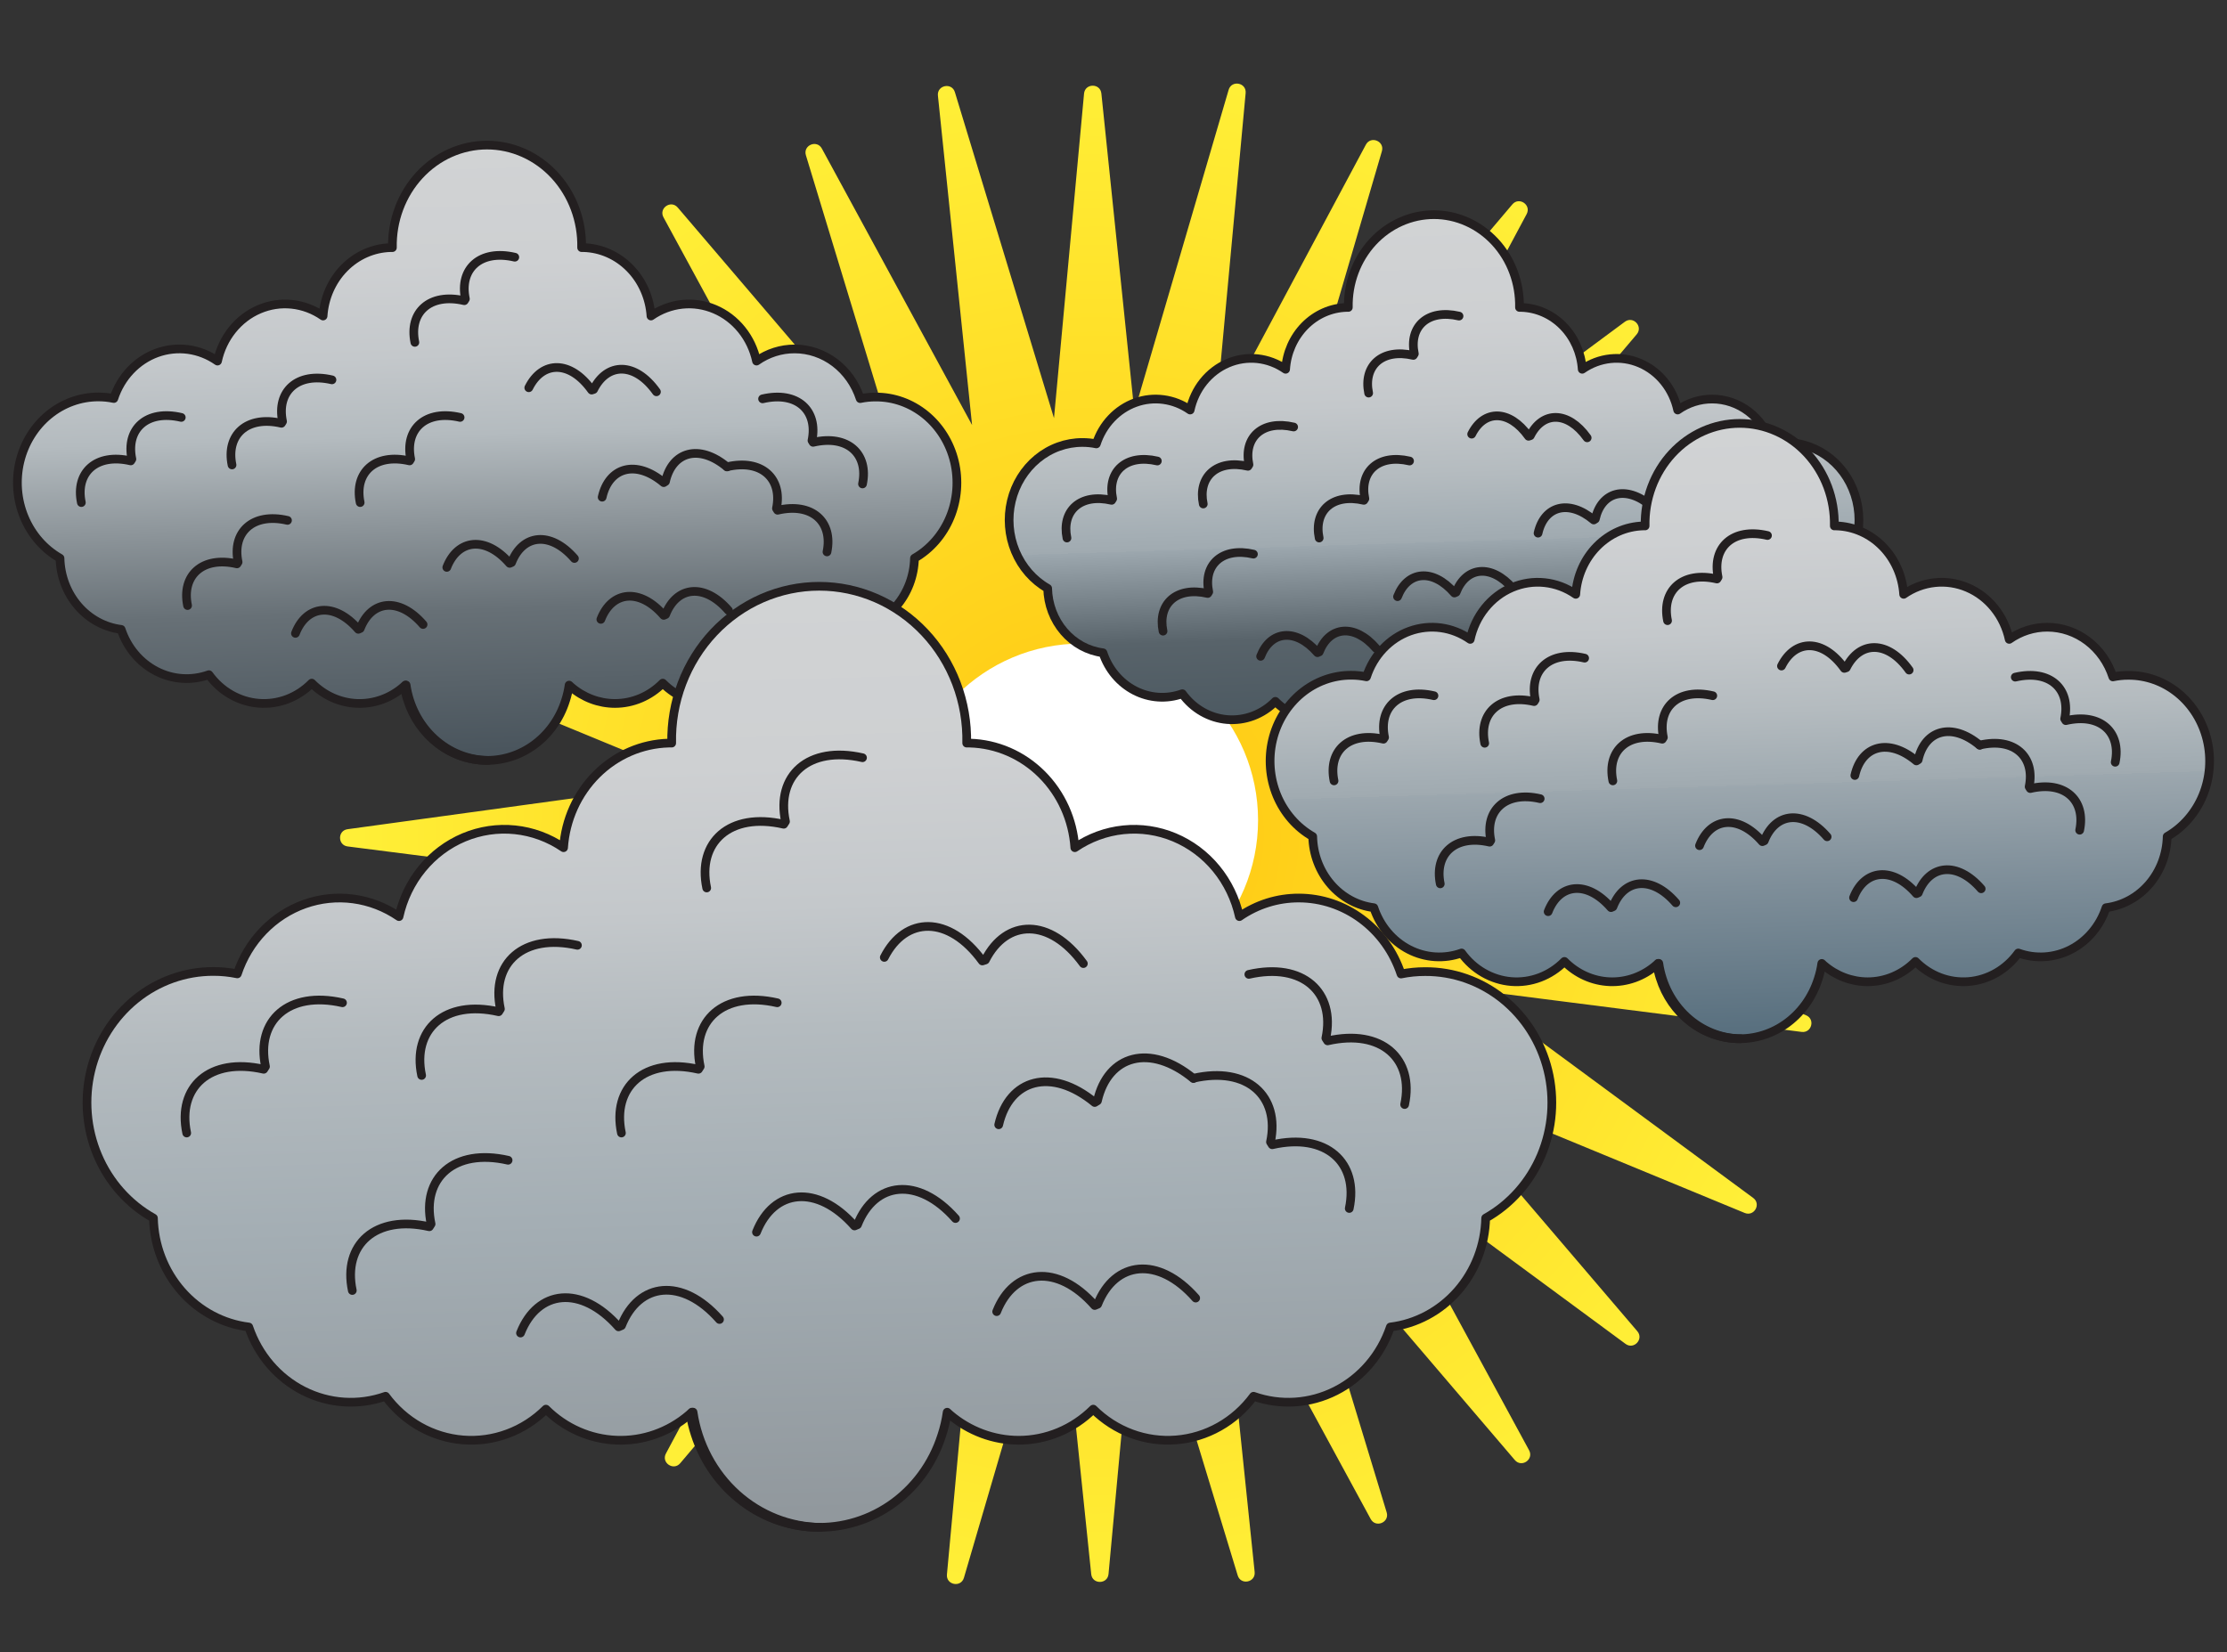 <svg width="128" height="95" viewBox="0 0 128 95" fill="none" xmlns="http://www.w3.org/2000/svg">
<rect x="0" y="0" width="128" height="95" fill="#333333" stroke="none"/>
<path d="M19.977 47.672C19.398 47.751 19.402 48.589 19.981 48.663L103.55 59.326C104.129 59.4 104.344 58.591 103.804 58.368L25.744 26.139C25.198 25.914 24.781 26.654 25.256 27.004L93.43 77.262C93.908 77.614 94.493 76.987 94.107 76.534L38.954 11.932C38.565 11.475 37.848 11.968 38.135 12.495L78.783 87.332C79.071 87.862 79.876 87.524 79.701 86.948L54.884 5.3C54.708 4.721 53.846 4.895 53.908 5.498L62.719 90.498C62.781 91.1 63.658 91.094 63.714 90.493L71.595 5.352C71.651 4.749 70.787 4.585 70.617 5.166L46.596 87.179C46.427 87.757 47.233 88.086 47.517 87.555L87.746 12.309C88.029 11.78 87.312 11.292 86.924 11.75L31.95 76.65C31.566 77.103 32.152 77.729 32.629 77.375L100.698 26.943C101.172 26.592 100.752 25.852 100.207 26.081L22.358 58.682C21.818 58.908 22.039 59.718 22.619 59.639L106.044 48.201C106.623 48.122 106.62 47.284 106.04 47.21L22.471 36.547C21.892 36.473 21.677 37.282 22.217 37.505L100.278 69.734C100.823 69.959 101.241 69.22 100.766 68.87L32.592 18.611C32.114 18.259 31.529 18.887 31.915 19.339L87.067 83.941C87.457 84.398 88.173 83.905 87.887 83.378L47.238 8.541C46.951 8.012 46.145 8.349 46.32 8.925L71.138 90.573C71.314 91.152 72.176 90.978 72.113 90.375L63.303 5.375C63.24 4.773 62.363 4.779 62.307 5.381L54.426 90.521C54.371 91.124 55.234 91.289 55.404 90.707L79.426 8.694C79.595 8.117 78.788 7.787 78.505 8.318L38.275 83.564C37.992 84.093 38.71 84.581 39.097 84.123L94.071 19.223C94.455 18.77 93.87 18.144 93.392 18.498L25.324 68.93C24.849 69.281 25.269 70.021 25.814 69.793L103.663 37.191C104.203 36.965 103.982 36.155 103.403 36.234L19.977 47.672Z" fill="url(#paint0_radial_73_11936)"/>
<path d="M72.309 47.155C72.309 52.763 67.763 57.309 62.155 57.309C56.546 57.309 52 52.763 52 47.155C52 41.546 56.546 37 62.155 37C67.763 37 72.309 41.546 72.309 47.155Z" fill="white"/>
<path d="M50.325 22.826C50.028 22.825 49.731 22.856 49.44 22.916C49.17 22.084 48.663 21.361 47.988 20.849C47.312 20.337 46.503 20.061 45.673 20.061C44.894 20.058 44.131 20.301 43.482 20.759C43.339 20.094 43.047 19.476 42.63 18.958C42.213 18.439 41.684 18.035 41.087 17.781C40.491 17.526 39.846 17.428 39.206 17.496C38.567 17.564 37.953 17.794 37.416 18.168C37.347 17.12 36.912 16.136 36.196 15.409C35.48 14.682 34.534 14.264 33.543 14.236H33.43C33.446 13.468 33.317 12.705 33.05 11.99C32.784 11.276 32.386 10.625 31.88 10.076C31.373 9.527 30.768 9.091 30.101 8.793C29.433 8.495 28.716 8.341 27.992 8.341C27.268 8.341 26.551 8.495 25.883 8.793C25.216 9.091 24.611 9.527 24.105 10.076C23.598 10.625 23.2 11.276 22.934 11.99C22.668 12.705 22.539 13.468 22.554 14.236H22.441C21.45 14.264 20.505 14.682 19.788 15.409C19.073 16.136 18.638 17.12 18.569 18.168C18.032 17.794 17.417 17.564 16.778 17.496C16.138 17.428 15.493 17.526 14.897 17.781C14.301 18.035 13.772 18.439 13.355 18.958C12.938 19.476 12.645 20.094 12.502 20.759C11.995 20.404 11.418 20.176 10.816 20.094C10.213 20.012 9.6 20.078 9.025 20.285C8.45 20.493 7.927 20.838 7.497 21.293C7.066 21.748 6.74 22.301 6.542 22.911C6.251 22.85 5.956 22.82 5.659 22.82C4.623 22.818 3.615 23.182 2.797 23.856C1.979 24.53 1.396 25.476 1.142 26.541C0.888 27.607 0.977 28.732 1.395 29.738C1.813 30.744 2.536 31.572 3.449 32.092C3.472 33.109 3.84 34.083 4.485 34.835C5.131 35.587 6.011 36.066 6.963 36.185C7.311 37.236 8.036 38.099 8.98 38.587C9.925 39.075 11.012 39.147 12.007 38.789C12.347 39.26 12.777 39.65 13.269 39.932C13.761 40.215 14.303 40.385 14.861 40.431C15.418 40.477 15.979 40.397 16.506 40.198C17.032 39.998 17.514 39.684 17.918 39.274C18.622 39.988 19.549 40.403 20.522 40.441C21.496 40.478 22.448 40.136 23.2 39.479C23.233 39.449 23.267 39.419 23.298 39.386C23.448 40.511 23.953 41.548 24.729 42.331C25.506 43.113 26.508 43.594 27.575 43.696C28.641 43.798 29.709 43.514 30.605 42.891C31.5 42.269 32.171 41.343 32.508 40.265C32.601 39.98 32.669 39.687 32.71 39.389L32.81 39.482C33.525 40.102 34.419 40.441 35.343 40.443C36.368 40.444 37.353 40.025 38.094 39.274C38.499 39.684 38.98 39.998 39.507 40.198C40.033 40.397 40.593 40.476 41.151 40.431C41.708 40.385 42.25 40.215 42.742 39.932C43.233 39.65 43.663 39.26 44.003 38.789C44.998 39.147 46.086 39.075 47.03 38.587C47.974 38.099 48.699 37.236 49.047 36.185C49.999 36.066 50.879 35.587 51.525 34.835C52.17 34.083 52.538 33.109 52.561 32.092C53.473 31.57 54.194 30.739 54.61 29.732C55.026 28.725 55.112 27.599 54.856 26.534C54.599 25.469 54.014 24.525 53.193 23.853C52.373 23.181 51.364 22.82 50.328 22.826H50.325Z" fill="url(#paint1_linear_73_11936)" stroke="#231F20" stroke-width="0.5" stroke-linecap="round" stroke-linejoin="round"/>
<path d="M28.05 43.718H27.991C26.979 43.718 25.994 43.38 25.173 42.752C24.353 42.124 23.739 41.239 23.419 40.221C23.341 39.98 23.282 39.732 23.244 39.479C23.277 39.449 23.311 39.419 23.342 39.386C23.515 40.583 24.084 41.675 24.947 42.469C25.809 43.262 26.909 43.705 28.05 43.718Z" stroke="#231F20" stroke-width="0.5" stroke-linecap="round" stroke-linejoin="round"/>
<path d="M19.08 21.838C17.082 21.372 15.882 22.517 16.24 24.231L16.176 24.335C14.18 23.869 12.98 25.017 13.336 26.731" stroke="#231F20" stroke-width="0.5" stroke-linecap="round" stroke-linejoin="round"/>
<path d="M10.419 23.998C8.421 23.532 7.221 24.68 7.58 26.394L7.515 26.498C5.52 26.032 4.319 27.177 4.676 28.894" stroke="#231F20" stroke-width="0.5" stroke-linecap="round" stroke-linejoin="round"/>
<path d="M16.524 29.918C14.526 29.452 13.326 30.6 13.685 32.314L13.62 32.418C11.625 31.952 10.424 33.097 10.781 34.814" stroke="#231F20" stroke-width="0.5" stroke-linecap="round" stroke-linejoin="round"/>
<path d="M26.445 23.998C24.449 23.532 23.249 24.68 23.605 26.394L23.541 26.498C21.543 26.032 20.345 27.177 20.701 28.894" stroke="#231F20" stroke-width="0.5" stroke-linecap="round" stroke-linejoin="round"/>
<path d="M33.017 32.108C31.633 30.512 30.033 30.717 29.403 32.341L29.294 32.388C27.911 30.791 26.31 30.997 25.68 32.62" stroke="#231F20" stroke-width="0.5" stroke-linecap="round" stroke-linejoin="round"/>
<path d="M24.317 35.903C22.936 34.304 21.333 34.51 20.704 36.133L20.595 36.18C19.212 34.584 17.608 34.789 16.981 36.413" stroke="#231F20" stroke-width="0.5" stroke-linecap="round" stroke-linejoin="round"/>
<path d="M41.871 35.098C40.49 33.499 38.887 33.707 38.257 35.331L38.149 35.378C36.768 33.779 35.164 33.987 34.535 35.608" stroke="#231F20" stroke-width="0.5" stroke-linecap="round" stroke-linejoin="round"/>
<path d="M41.788 26.846C40.183 25.501 38.631 25.972 38.249 27.683L38.149 27.747C36.546 26.402 34.994 26.873 34.61 28.584" stroke="#231F20" stroke-width="0.5" stroke-linecap="round" stroke-linejoin="round"/>
<path d="M37.73 22.525C36.497 20.794 34.891 20.838 34.117 22.391L34.006 22.426C32.772 20.696 31.166 20.739 30.392 22.292" stroke="#231F20" stroke-width="0.5" stroke-linecap="round" stroke-linejoin="round"/>
<path d="M29.589 14.787C27.591 14.321 26.39 15.469 26.749 17.183L26.685 17.287C24.689 16.821 23.489 17.966 23.845 19.683" stroke="#231F20" stroke-width="0.5" stroke-linecap="round" stroke-linejoin="round"/>
<path d="M43.83 22.93C45.826 22.465 47.026 23.609 46.67 25.326L46.734 25.43C48.732 24.965 49.93 26.109 49.574 27.823" stroke="#231F20" stroke-width="0.5" stroke-linecap="round" stroke-linejoin="round"/>
<path d="M41.788 26.835C43.784 26.369 44.984 27.517 44.628 29.23L44.693 29.335C46.691 28.869 47.888 30.014 47.532 31.73" stroke="#231F20" stroke-width="0.5" stroke-linecap="round" stroke-linejoin="round"/>
<path d="M102.617 25.444C102.348 25.443 102.08 25.47 101.816 25.525C101.573 24.772 101.113 24.118 100.503 23.655C99.892 23.192 99.16 22.943 98.409 22.942C97.704 22.939 97.014 23.159 96.427 23.573C96.298 22.972 96.033 22.413 95.656 21.944C95.279 21.475 94.8 21.11 94.261 20.88C93.722 20.649 93.138 20.561 92.56 20.622C91.981 20.683 91.426 20.892 90.94 21.23C90.877 20.282 90.484 19.392 89.836 18.734C89.189 18.077 88.334 17.699 87.437 17.674H87.335C87.349 16.979 87.232 16.288 86.991 15.642C86.751 14.996 86.391 14.407 85.932 13.91C85.474 13.414 84.927 13.019 84.323 12.75C83.719 12.48 83.071 12.341 82.416 12.341C81.761 12.341 81.112 12.48 80.508 12.75C79.904 13.019 79.357 13.414 78.899 13.91C78.441 14.407 78.081 14.996 77.84 15.642C77.6 16.288 77.483 16.979 77.497 17.674H77.394C76.498 17.699 75.643 18.077 74.995 18.734C74.348 19.392 73.954 20.282 73.892 21.23C73.406 20.892 72.85 20.683 72.272 20.622C71.693 20.561 71.11 20.649 70.57 20.88C70.031 21.11 69.553 21.475 69.175 21.944C68.798 22.413 68.534 22.972 68.405 23.573C67.946 23.252 67.424 23.047 66.879 22.973C66.333 22.898 65.779 22.957 65.259 23.145C64.739 23.333 64.266 23.645 63.877 24.057C63.487 24.468 63.192 24.969 63.013 25.52C62.75 25.465 62.483 25.438 62.215 25.439C61.277 25.436 60.366 25.766 59.626 26.375C58.885 26.985 58.358 27.84 58.129 28.804C57.899 29.768 57.979 30.786 58.358 31.695C58.736 32.605 59.39 33.355 60.216 33.825C60.236 34.745 60.569 35.626 61.153 36.306C61.737 36.986 62.532 37.42 63.394 37.528C63.709 38.479 64.364 39.259 65.219 39.7C66.073 40.141 67.057 40.207 67.956 39.883C68.264 40.309 68.653 40.661 69.098 40.917C69.543 41.173 70.033 41.327 70.538 41.368C71.042 41.409 71.549 41.337 72.026 41.157C72.502 40.977 72.938 40.692 73.303 40.322C73.941 40.967 74.778 41.343 75.659 41.377C76.539 41.411 77.401 41.102 78.081 40.507C78.111 40.48 78.142 40.453 78.17 40.423C78.306 41.44 78.762 42.379 79.464 43.087C80.167 43.794 81.074 44.229 82.038 44.321C83.003 44.413 83.969 44.157 84.779 43.594C85.589 43.03 86.196 42.193 86.501 41.218C86.585 40.961 86.646 40.695 86.683 40.426L86.774 40.51C87.421 41.07 88.23 41.377 89.065 41.379C89.992 41.38 90.883 41.001 91.554 40.322C91.92 40.692 92.355 40.977 92.831 41.157C93.308 41.337 93.814 41.409 94.319 41.368C94.823 41.327 95.313 41.173 95.758 40.917C96.202 40.661 96.591 40.309 96.899 39.883C97.799 40.207 98.782 40.141 99.636 39.7C100.491 39.259 101.146 38.479 101.461 37.528C102.323 37.42 103.118 36.986 103.702 36.306C104.286 35.626 104.619 34.745 104.639 33.825C105.464 33.353 106.117 32.601 106.493 31.69C106.869 30.779 106.947 29.761 106.715 28.798C106.483 27.834 105.954 26.98 105.212 26.373C104.47 25.765 103.557 25.438 102.62 25.444H102.617Z" fill="url(#paint2_linear_73_11936)" stroke="#231F20" stroke-width="0.5" stroke-linecap="round" stroke-linejoin="round"/>
<path d="M82.468 44.342H82.415C81.5 44.341 80.608 44.035 79.866 43.468C79.124 42.9 78.569 42.099 78.279 41.179C78.208 40.96 78.155 40.736 78.121 40.507C78.151 40.48 78.181 40.453 78.209 40.423C78.366 41.506 78.881 42.494 79.661 43.212C80.441 43.929 81.436 44.33 82.468 44.342Z" stroke="#231F20" stroke-width="0.5" stroke-linecap="round" stroke-linejoin="round"/>
<path d="M74.354 24.549C72.547 24.128 71.461 25.164 71.786 26.714L71.727 26.808C69.922 26.387 68.837 27.425 69.159 28.975" stroke="#231F20" stroke-width="0.5" stroke-linecap="round" stroke-linejoin="round"/>
<path d="M66.52 26.504C64.713 26.082 63.627 27.12 63.952 28.671L63.893 28.765C62.088 28.344 61.003 29.379 61.325 30.932" stroke="#231F20" stroke-width="0.5" stroke-linecap="round" stroke-linejoin="round"/>
<path d="M72.043 31.858C70.235 31.437 69.15 32.475 69.474 34.026L69.416 34.12C67.611 33.699 66.525 34.734 66.847 36.287" stroke="#231F20" stroke-width="0.5" stroke-linecap="round" stroke-linejoin="round"/>
<path d="M81.016 26.504C79.211 26.082 78.125 27.12 78.448 28.671L78.389 28.765C76.582 28.344 75.498 29.379 75.821 30.932" stroke="#231F20" stroke-width="0.5" stroke-linecap="round" stroke-linejoin="round"/>
<path d="M86.961 33.84C85.709 32.396 84.262 32.582 83.692 34.05L83.594 34.093C82.342 32.648 80.895 32.834 80.325 34.303" stroke="#231F20" stroke-width="0.5" stroke-linecap="round" stroke-linejoin="round"/>
<path d="M79.092 37.273C77.843 35.826 76.393 36.012 75.823 37.481L75.725 37.523C74.473 36.079 73.023 36.265 72.456 37.733" stroke="#231F20" stroke-width="0.5" stroke-linecap="round" stroke-linejoin="round"/>
<path d="M94.97 36.544C93.721 35.098 92.271 35.286 91.701 36.755L91.603 36.797C90.354 35.351 88.904 35.539 88.334 37.005" stroke="#231F20" stroke-width="0.5" stroke-linecap="round" stroke-linejoin="round"/>
<path d="M94.895 29.079C93.443 27.863 92.04 28.289 91.694 29.837L91.603 29.894C90.153 28.678 88.75 29.104 88.402 30.652" stroke="#231F20" stroke-width="0.5" stroke-linecap="round" stroke-linejoin="round"/>
<path d="M91.225 25.171C90.109 23.606 88.656 23.645 87.956 25.05L87.855 25.082C86.739 23.517 85.287 23.556 84.586 24.96" stroke="#231F20" stroke-width="0.5" stroke-linecap="round" stroke-linejoin="round"/>
<path d="M83.86 18.172C82.053 17.751 80.967 18.788 81.291 20.339L81.233 20.433C79.428 20.012 78.342 21.047 78.665 22.6" stroke="#231F20" stroke-width="0.5" stroke-linecap="round" stroke-linejoin="round"/>
<path d="M96.742 25.538C98.547 25.117 99.633 26.152 99.311 27.705L99.369 27.799C101.176 27.378 102.26 28.413 101.938 29.964" stroke="#231F20" stroke-width="0.5" stroke-linecap="round" stroke-linejoin="round"/>
<path d="M94.895 29.07C96.7 28.648 97.786 29.686 97.464 31.237L97.522 31.331C99.329 30.91 100.413 31.945 100.091 33.498" stroke="#231F20" stroke-width="0.5" stroke-linecap="round" stroke-linejoin="round"/>
<path d="M81.905 55.859C81.442 55.858 80.98 55.904 80.525 55.997C80.105 54.723 79.313 53.618 78.261 52.835C77.208 52.052 75.947 51.63 74.653 51.629C73.437 51.625 72.248 51.996 71.236 52.697C71.013 51.681 70.557 50.735 69.907 49.942C69.257 49.149 68.432 48.532 67.502 48.142C66.573 47.753 65.567 47.603 64.57 47.707C63.573 47.81 62.615 48.163 61.777 48.735C61.67 47.131 60.992 45.627 59.875 44.515C58.759 43.403 57.285 42.764 55.74 42.722H55.563C55.588 41.547 55.386 40.379 54.971 39.286C54.556 38.194 53.936 37.198 53.146 36.359C52.356 35.519 51.413 34.852 50.373 34.396C49.332 33.941 48.214 33.706 47.085 33.706C45.956 33.706 44.838 33.941 43.797 34.396C42.756 34.852 41.813 35.519 41.023 36.359C40.234 37.198 39.613 38.194 39.198 39.286C38.783 40.379 38.582 41.547 38.606 42.722H38.429C36.885 42.764 35.41 43.403 34.294 44.515C33.178 45.627 32.5 47.131 32.392 48.735C31.555 48.163 30.597 47.81 29.6 47.707C28.603 47.603 27.597 47.753 26.667 48.142C25.738 48.532 24.913 49.149 24.263 49.942C23.613 50.735 23.157 51.681 22.934 52.697C22.143 52.154 21.243 51.806 20.304 51.681C19.364 51.556 18.409 51.655 17.512 51.973C16.615 52.291 15.8 52.818 15.129 53.514C14.458 54.21 13.949 55.056 13.641 55.989C13.187 55.896 12.726 55.849 12.264 55.85C10.649 55.846 9.078 56.404 7.802 57.434C6.526 58.466 5.617 59.911 5.221 61.541C4.825 63.171 4.964 64.891 5.616 66.43C6.268 67.968 7.395 69.235 8.819 70.03C8.854 71.585 9.428 73.075 10.434 74.225C11.441 75.375 12.812 76.109 14.297 76.291C14.839 77.898 15.97 79.218 17.442 79.964C18.915 80.71 20.61 80.821 22.161 80.273C22.692 80.993 23.362 81.589 24.129 82.022C24.895 82.454 25.741 82.714 26.611 82.784C27.48 82.854 28.354 82.732 29.175 82.427C29.997 82.123 30.747 81.641 31.378 81.014C32.476 82.106 33.92 82.741 35.438 82.799C36.956 82.857 38.441 82.334 39.613 81.329C39.665 81.283 39.717 81.237 39.766 81.186C40 82.906 40.787 84.493 41.997 85.689C43.208 86.886 44.771 87.621 46.434 87.777C48.097 87.933 49.761 87.499 51.158 86.547C52.554 85.594 53.6 84.179 54.126 82.531C54.271 82.095 54.376 81.646 54.44 81.19L54.597 81.333C55.712 82.28 57.106 82.799 58.545 82.803C60.143 82.804 61.68 82.163 62.836 81.014C63.466 81.641 64.216 82.122 65.037 82.427C65.858 82.732 66.732 82.853 67.601 82.783C68.47 82.713 69.316 82.454 70.082 82.021C70.848 81.589 71.518 80.993 72.049 80.273C73.599 80.821 75.295 80.71 76.767 79.964C78.24 79.218 79.37 77.898 79.913 76.291C81.398 76.109 82.769 75.375 83.776 74.225C84.782 73.075 85.356 71.585 85.391 70.03C86.813 69.231 87.938 67.961 88.586 66.421C89.234 64.88 89.369 63.159 88.969 61.53C88.569 59.901 87.656 58.458 86.377 57.43C85.098 56.402 83.525 55.849 81.909 55.859H81.905Z" fill="url(#paint3_linear_73_11936)" stroke="#231F20" stroke-width="0.5" stroke-linecap="round" stroke-linejoin="round"/>
<path d="M47.175 87.811H47.083C45.506 87.81 43.969 87.293 42.69 86.334C41.41 85.374 40.454 84.02 39.955 82.463C39.833 82.094 39.741 81.714 39.681 81.329C39.733 81.283 39.786 81.237 39.834 81.186C40.105 83.017 40.992 84.687 42.336 85.901C43.681 87.114 45.396 87.791 47.175 87.811Z" stroke="#231F20" stroke-width="0.5" stroke-linecap="round" stroke-linejoin="round"/>
<path d="M33.189 54.347C30.074 53.635 28.202 55.386 28.762 58.007L28.661 58.166C25.55 57.454 23.678 59.209 24.234 61.83" stroke="#231F20" stroke-width="0.5" stroke-linecap="round" stroke-linejoin="round"/>
<path d="M19.686 57.651C16.571 56.939 14.699 58.694 15.259 61.315L15.158 61.474C12.047 60.763 10.175 62.513 10.731 65.139" stroke="#231F20" stroke-width="0.5" stroke-linecap="round" stroke-linejoin="round"/>
<path d="M29.204 66.705C26.089 65.993 24.218 67.748 24.777 70.369L24.677 70.528C21.566 69.817 19.694 71.567 20.249 74.193" stroke="#231F20" stroke-width="0.5" stroke-linecap="round" stroke-linejoin="round"/>
<path d="M44.672 57.651C41.561 56.939 39.689 58.694 40.245 61.315L40.144 61.474C37.029 60.763 35.161 62.513 35.717 65.139" stroke="#231F20" stroke-width="0.5" stroke-linecap="round" stroke-linejoin="round"/>
<path d="M54.919 70.055C52.762 67.614 50.266 67.928 49.284 70.411L49.115 70.482C46.958 68.041 44.463 68.355 43.48 70.838" stroke="#231F20" stroke-width="0.5" stroke-linecap="round" stroke-linejoin="round"/>
<path d="M41.355 75.859C39.202 73.414 36.703 73.728 35.721 76.211L35.552 76.282C33.394 73.841 30.895 74.155 29.917 76.638" stroke="#231F20" stroke-width="0.5" stroke-linecap="round" stroke-linejoin="round"/>
<path d="M68.724 74.628C66.571 72.183 64.071 72.501 63.089 74.984L62.92 75.055C60.767 72.61 58.268 72.928 57.286 75.407" stroke="#231F20" stroke-width="0.5" stroke-linecap="round" stroke-linejoin="round"/>
<path d="M68.595 62.006C66.092 59.95 63.673 60.67 63.077 63.288L62.92 63.384C60.421 61.328 58.002 62.048 57.402 64.665" stroke="#231F20" stroke-width="0.5" stroke-linecap="round" stroke-linejoin="round"/>
<path d="M62.268 55.398C60.344 52.751 57.841 52.818 56.634 55.193L56.461 55.247C54.537 52.601 52.033 52.668 50.826 55.042" stroke="#231F20" stroke-width="0.5" stroke-linecap="round" stroke-linejoin="round"/>
<path d="M49.574 43.563C46.459 42.852 44.587 44.606 45.147 47.228L45.046 47.387C41.935 46.675 40.063 48.425 40.619 51.051" stroke="#231F20" stroke-width="0.5" stroke-linecap="round" stroke-linejoin="round"/>
<path d="M71.779 56.018C74.89 55.306 76.762 57.056 76.206 59.682L76.307 59.841C79.422 59.129 81.29 60.88 80.734 63.501" stroke="#231F20" stroke-width="0.5" stroke-linecap="round" stroke-linejoin="round"/>
<path d="M68.595 61.99C71.706 61.278 73.578 63.032 73.023 65.654L73.123 65.813C76.238 65.101 78.106 66.852 77.55 69.477" stroke="#231F20" stroke-width="0.5" stroke-linecap="round" stroke-linejoin="round"/>
<path d="M122.325 38.826C122.028 38.825 121.731 38.856 121.44 38.916C121.171 38.084 120.663 37.361 119.988 36.849C119.313 36.337 118.504 36.061 117.674 36.06C116.894 36.058 116.131 36.301 115.482 36.759C115.339 36.094 115.047 35.476 114.63 34.958C114.213 34.439 113.684 34.035 113.088 33.781C112.491 33.526 111.846 33.428 111.207 33.496C110.567 33.563 109.953 33.794 109.416 34.168C109.347 33.12 108.912 32.136 108.196 31.409C107.48 30.682 106.534 30.264 105.544 30.236H105.43C105.446 29.468 105.317 28.705 105.051 27.99C104.784 27.276 104.386 26.625 103.88 26.076C103.373 25.527 102.769 25.091 102.101 24.793C101.433 24.495 100.716 24.341 99.992 24.341C99.268 24.341 98.551 24.495 97.883 24.793C97.216 25.091 96.611 25.527 96.105 26.076C95.598 26.625 95.2 27.276 94.934 27.99C94.668 28.705 94.539 29.468 94.555 30.236H94.441C93.45 30.264 92.505 30.682 91.789 31.409C91.073 32.136 90.638 33.12 90.569 34.168C90.032 33.794 89.417 33.563 88.778 33.496C88.138 33.428 87.493 33.526 86.897 33.781C86.301 34.035 85.772 34.439 85.355 34.958C84.938 35.476 84.645 36.094 84.503 36.759C83.995 36.404 83.418 36.176 82.816 36.094C82.213 36.012 81.6 36.078 81.025 36.285C80.45 36.493 79.927 36.838 79.497 37.293C79.066 37.748 78.74 38.301 78.542 38.911C78.251 38.85 77.956 38.82 77.659 38.821C76.623 38.818 75.616 39.182 74.797 39.856C73.979 40.531 73.396 41.475 73.142 42.541C72.888 43.607 72.977 44.732 73.395 45.738C73.814 46.743 74.537 47.572 75.45 48.092C75.472 49.109 75.84 50.083 76.486 50.835C77.131 51.587 78.011 52.066 78.963 52.185C79.311 53.236 80.036 54.099 80.98 54.587C81.925 55.075 83.012 55.147 84.007 54.789C84.347 55.26 84.777 55.65 85.269 55.932C85.761 56.215 86.303 56.385 86.861 56.431C87.418 56.477 87.979 56.397 88.506 56.198C89.032 55.998 89.514 55.684 89.918 55.274C90.623 55.988 91.549 56.403 92.522 56.441C93.496 56.478 94.448 56.136 95.2 55.479C95.234 55.449 95.267 55.419 95.298 55.386C95.449 56.511 95.953 57.548 96.729 58.331C97.506 59.113 98.508 59.594 99.575 59.696C100.641 59.798 101.709 59.514 102.605 58.891C103.5 58.269 104.171 57.343 104.508 56.265C104.601 55.98 104.669 55.687 104.71 55.389L104.81 55.482C105.525 56.102 106.42 56.441 107.343 56.443C108.368 56.444 109.353 56.025 110.095 55.274C110.499 55.684 110.98 55.998 111.507 56.198C112.033 56.397 112.594 56.476 113.151 56.431C113.708 56.385 114.251 56.215 114.742 55.932C115.233 55.65 115.663 55.26 116.003 54.789C116.998 55.147 118.086 55.075 119.03 54.587C119.974 54.099 120.699 53.236 121.047 52.185C122 52.066 122.879 51.587 123.525 50.835C124.17 50.083 124.538 49.109 124.561 48.092C125.473 47.57 126.194 46.739 126.61 45.732C127.026 44.725 127.112 43.599 126.856 42.534C126.599 41.469 126.014 40.525 125.193 39.853C124.373 39.181 123.364 38.82 122.328 38.826H122.325Z" fill="url(#paint4_linear_73_11936)" stroke="#231F20" stroke-width="0.5" stroke-linecap="round" stroke-linejoin="round"/>
<path d="M100.05 59.718H99.991C98.98 59.718 97.994 59.38 97.173 58.752C96.353 58.124 95.739 57.239 95.419 56.221C95.341 55.98 95.282 55.732 95.244 55.479C95.277 55.449 95.311 55.419 95.342 55.386C95.516 56.583 96.084 57.675 96.947 58.469C97.809 59.262 98.909 59.705 100.05 59.718Z" stroke="#231F20" stroke-width="0.5" stroke-linecap="round" stroke-linejoin="round"/>
<path d="M91.08 37.838C89.082 37.372 87.882 38.517 88.24 40.231L88.176 40.335C86.18 39.869 84.98 41.017 85.336 42.731" stroke="#231F20" stroke-width="0.5" stroke-linecap="round" stroke-linejoin="round"/>
<path d="M82.419 39.998C80.421 39.532 79.221 40.68 79.58 42.394L79.515 42.498C77.52 42.032 76.32 43.177 76.676 44.894" stroke="#231F20" stroke-width="0.5" stroke-linecap="round" stroke-linejoin="round"/>
<path d="M88.524 45.918C86.526 45.452 85.326 46.6 85.685 48.314L85.62 48.418C83.625 47.952 82.424 49.097 82.781 50.814" stroke="#231F20" stroke-width="0.5" stroke-linecap="round" stroke-linejoin="round"/>
<path d="M98.445 39.998C96.449 39.532 95.249 40.68 95.605 42.394L95.541 42.498C93.543 42.032 92.345 43.177 92.701 44.894" stroke="#231F20" stroke-width="0.5" stroke-linecap="round" stroke-linejoin="round"/>
<path d="M105.017 48.108C103.633 46.512 102.033 46.717 101.403 48.341L101.295 48.388C99.911 46.791 98.311 46.997 97.681 48.62" stroke="#231F20" stroke-width="0.5" stroke-linecap="round" stroke-linejoin="round"/>
<path d="M96.318 51.903C94.937 50.304 93.334 50.51 92.704 52.133L92.595 52.18C91.212 50.584 89.609 50.789 88.981 52.413" stroke="#231F20" stroke-width="0.5" stroke-linecap="round" stroke-linejoin="round"/>
<path d="M113.871 51.098C112.49 49.499 110.887 49.707 110.257 51.331L110.149 51.378C108.768 49.779 107.165 49.987 106.535 51.608" stroke="#231F20" stroke-width="0.5" stroke-linecap="round" stroke-linejoin="round"/>
<path d="M113.789 42.846C112.183 41.501 110.632 41.972 110.249 43.684L110.149 43.746C108.546 42.402 106.994 42.873 106.61 44.584" stroke="#231F20" stroke-width="0.5" stroke-linecap="round" stroke-linejoin="round"/>
<path d="M109.731 38.525C108.497 36.794 106.891 36.838 106.117 38.391L106.006 38.426C104.772 36.696 103.166 36.739 102.392 38.292" stroke="#231F20" stroke-width="0.5" stroke-linecap="round" stroke-linejoin="round"/>
<path d="M101.589 30.787C99.591 30.321 98.391 31.469 98.749 33.183L98.685 33.287C96.689 32.821 95.489 33.966 95.845 35.683" stroke="#231F20" stroke-width="0.5" stroke-linecap="round" stroke-linejoin="round"/>
<path d="M115.83 38.93C117.826 38.465 119.026 39.609 118.67 41.326L118.735 41.43C120.733 40.965 121.93 42.109 121.574 43.823" stroke="#231F20" stroke-width="0.5" stroke-linecap="round" stroke-linejoin="round"/>
<path d="M113.789 42.835C115.784 42.369 116.984 43.517 116.628 45.23L116.693 45.335C118.691 44.869 119.888 46.014 119.532 47.73" stroke="#231F20" stroke-width="0.5" stroke-linecap="round" stroke-linejoin="round"/>
<defs>
<radialGradient id="paint0_radial_73_11936" cx="0" cy="0" r="1" gradientUnits="userSpaceOnUse" gradientTransform="translate(63.011 47.937) rotate(-90.281) scale(47.689 46.777)">
<stop stop-color="#FFC50F"/>
<stop offset="1" stop-color="#FFF33B"/>
</radialGradient>
<linearGradient id="paint1_linear_73_11936" x1="27.48" y1="8.64" x2="28.569" y2="44.013" gradientUnits="userSpaceOnUse">
<stop stop-color="#D1D3D4"/>
<stop offset="0.18" stop-color="#CED0D2"/>
<stop offset="0.33" stop-color="#C4C8CB"/>
<stop offset="0.46" stop-color="#B4BBBF"/>
<stop offset="0.746" stop-color="#677076"/>
<stop offset="0.975" stop-color="#4A555D"/>
</linearGradient>
<linearGradient id="paint2_linear_73_11936" x1="81.952" y1="12.611" x2="82.937" y2="44.608" gradientUnits="userSpaceOnUse">
<stop stop-color="#D1D3D4"/>
<stop offset="0.18" stop-color="#CED0D2"/>
<stop offset="0.33" stop-color="#C4C8CB"/>
<stop offset="0.46" stop-color="#B4BBBF"/>
<stop offset="0.552" stop-color="#A4AEB4"/>
<stop offset="0.552" stop-color="#A4AEB4"/>
<stop offset="0.58" stop-color="#A0AAB0"/>
<stop offset="0.58" stop-color="#9CA7AE"/>
<stop offset="0.746" stop-color="#58636A"/>
<stop offset="0.975" stop-color="#45535C"/>
</linearGradient>
<linearGradient id="paint3_linear_73_11936" x1="46.286" y1="34.162" x2="47.92" y2="88.264" gradientUnits="userSpaceOnUse">
<stop stop-color="#D1D3D4"/>
<stop offset="0.18" stop-color="#CED0D2"/>
<stop offset="0.33" stop-color="#C4C8CB"/>
<stop offset="0.46" stop-color="#B4BBBF"/>
<stop offset="0.658" stop-color="#A4AEB4"/>
<stop offset="0.975" stop-color="#91989D"/>
</linearGradient>
<linearGradient id="paint4_linear_73_11936" x1="99.48" y1="24.64" x2="100.569" y2="60.013" gradientUnits="userSpaceOnUse">
<stop stop-color="#D1D3D4"/>
<stop offset="0.18" stop-color="#CED0D2"/>
<stop offset="0.33" stop-color="#C4C8CB"/>
<stop offset="0.46" stop-color="#B4BBBF"/>
<stop offset="0.552" stop-color="#A4AEB4"/>
<stop offset="0.552" stop-color="#A4AEB4"/>
<stop offset="0.58" stop-color="#A0AAB0"/>
<stop offset="0.58" stop-color="#9CA7AE"/>
<stop offset="0.746" stop-color="#7E8E99"/>
<stop offset="0.975" stop-color="#59707F"/>
</linearGradient>
</defs>
</svg>
